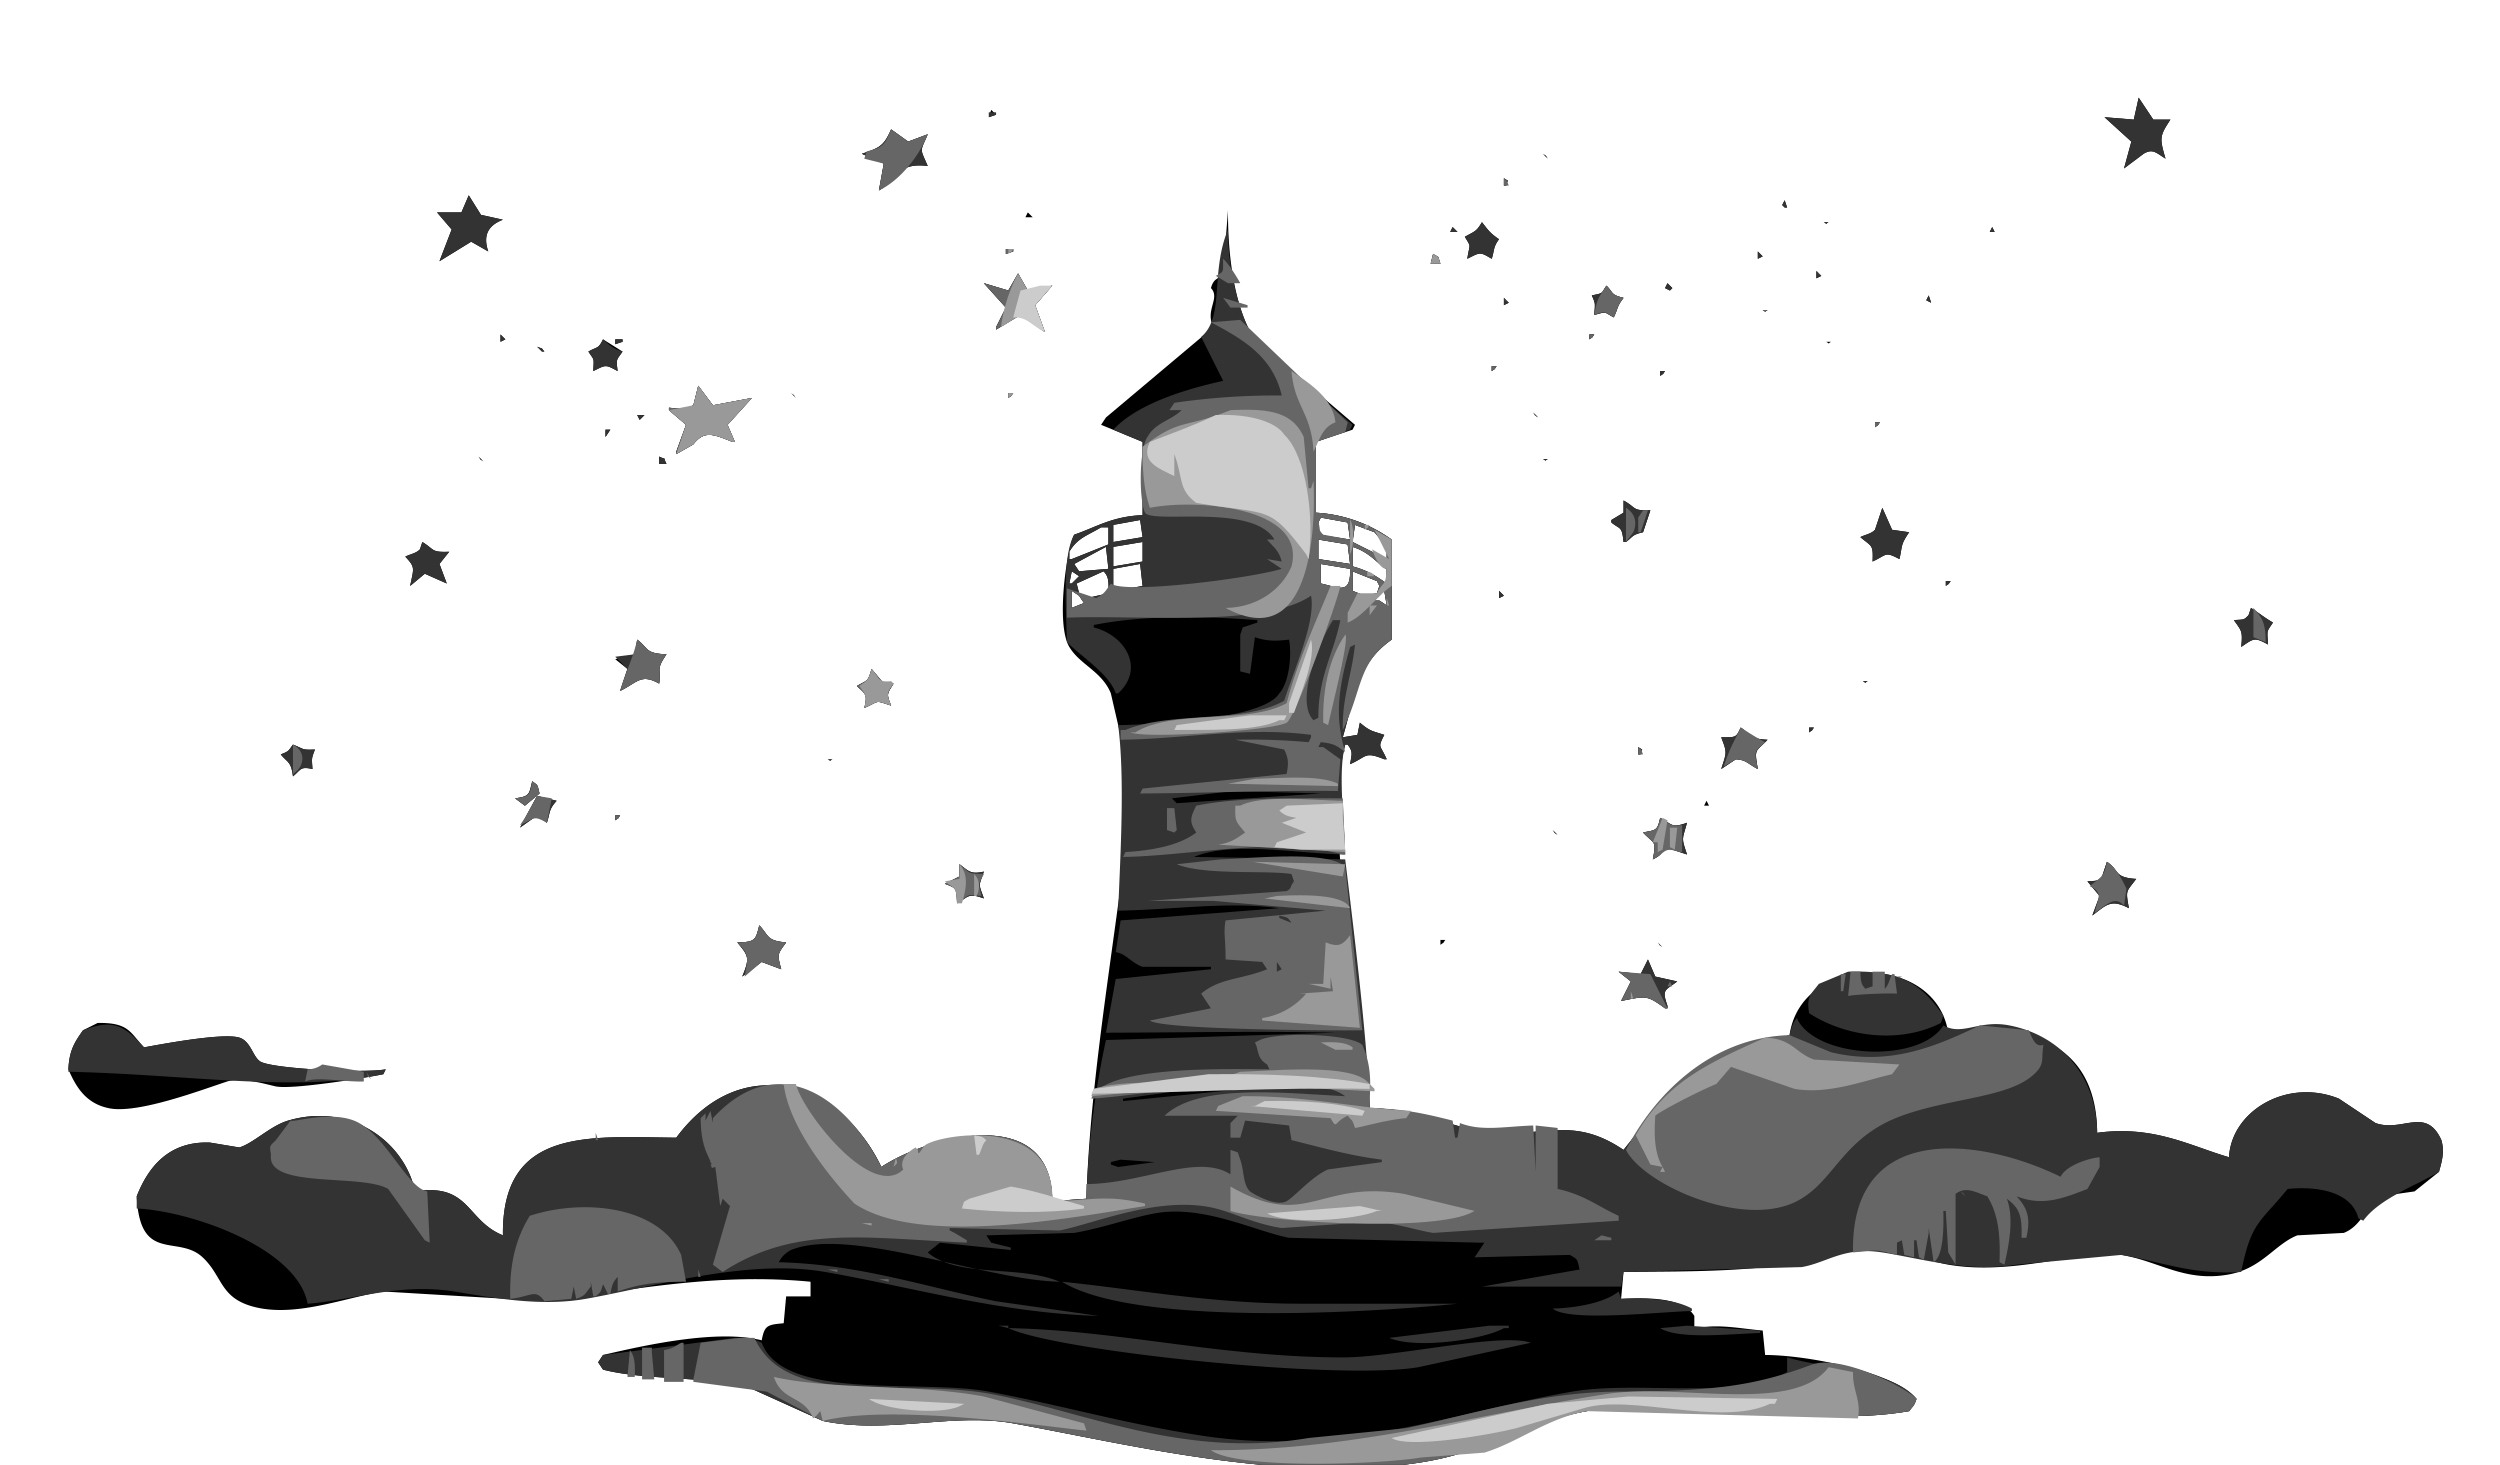 <svg xmlns="http://www.w3.org/2000/svg" width="1024" height="600" viewBox="0 0 1024 600">
  <defs>
    <style>
      .cls-1, .cls-2, .cls-3, .cls-4, .cls-5 {
        fill-rule: evenodd;
      }

      .cls-2 {
        fill: #333;
      }

      .cls-3 {
        fill: #666;
      }

      .cls-4 {
        fill: #999;
      }

      .cls-5 {
        fill: #ccc;
      }
    </style>
  </defs>
  <path id="Color_Fill_5" data-name="Color Fill 5" class="cls-1" d="M876,40l6,9h7c-4.487,6.788-4.455,7.542-2,16-3.966-2.538-5.333-4.205-9-2l-8,6,3-11L862,48l12,1Q875,44.5,876,40ZM406,45l2,2-3,1Zm-41,8,7,5,8-3c-3.2,7.493-3.218,5.506,0,13-12.69-1.6-11.8,5.374-20,10q1-5.5,2-11l-9-4C360.386,60.477,361.931,59.888,365,53ZM632,63c1.923,1.392.6,0.1,2,2ZM616,73c2.617,1.775,1.362.063,1,3h-1V73ZM192,80l5,8,9,2c-5.528,2.121-8.451,5.883-6,13l-7-4-13,8q2.5-6.5,5-13l-6-7h10Zm539,2,1,3h-1l-1-1Zm27,0h0ZM665,521q-0.5,5.5-1,11c12.153-.641,25.53-0.311,30,7v5h1c9.043-1.776,18.042.213,27,1q0.5,5,1,10c17.84,0.034,53.252,7.165,62,18-1.152,3.273-1.381,2.718-3,5-41.816,7.31-89.124-7.506-132,0-24.43,4.277-39.787,16.569-68,21-56.112,8.812-121.507-7.816-167-16-24.974-4.493-51.434,4.6-78-1l-31-14c-19.682-4.391-42.106-2.643-59-7l-2-3,2-3c16.35-3.813,46.65-10.7,65-6,1.147-6.234,2.4-6.38,9-7q0.5-5.5,1-11h10v-6c-38.169-3.663-71.52,3.067-108,8l-67-4c-15.863,2.49-36.724,11.076-54,6-13-3.819-11.89-12.4-20-20-10.108-9.467-25.764,2.675-27-25,4.709-11.972,13.13-22.646,30-22l12,2c5.8-1.7,12.725-8.856,20-11,25.77-7.594,47.794,8.806,52,29,22.533-3.538,20.873,11.875,36,18-0.541-44.37,35.15-40.346,71-40,26.668-36.044,67.366-23.021,84,12,18.874-12.577,70.055-26.605,70,14l14-1c1.25-41.248,8.148-84.139,14-128q1-26.5,2-53l-6-26c-3.672-9.053-12.634-11.691-17-19-5.744-9.616-.826-41.228,2-46,9.1-3.12,15.479-7.491,28-8V181l-17-7,2-3,44-37c-3.581-7.064,3-11.807-1-16,1.332-4.807,3.6-3.362,5-6q1-13,2-26c-0.232,24,4.435,43.849,11,53l41,35q-0.5,1-1,2l-15,5v29a58.468,58.468,0,0,1,31,11v41c-13.753,9.827-14.622,21.266-20,40l6-1q0.5-2.5,1-5c4.323,3.662,5.012,3.329,10,5-2.8,5.533-1.685,3.822,1,10h-1c-8.284-3.342-6.916-1.067-14,2,0.667-4.136,1.241-5.065-1-8h-1c-9.888,38.469,9.069,115.307,10,149,18.459-.145,30.634,6.605,44,9,25.329,4.539,37.479-7.237,60,8,20.059-25.4,30.76-37.087,68-47,4.763-33.663,59.875-34,65-1,33.458-4.639,60.818,4.66,61,41,23.252-3.137,38.041,5.365,54,10,0.971-18.894,23.68-32.572,45-24l15,10c11.026,3.943,20.64-6.983,27,7,1.35,4.823.23,8.572-1,13l-10,8-14,2c-5.566,3.567-7.53,12.129-15,15l-19,1c-9.2,3.6-14.461,13.489-28,16-23.194,4.3-34.6-11.58-58-8-16.478,2.521-37.348,7.425-57,4-10.295-1.794-34.047-10.83-48-5C729.783,521.447,691.99,520.69,665,521ZM370,87h0Zm51,0,2,2h-3Zm186,4c2.687,3.427,3.294,4.447,7,7-2.452,3.137-1.915,4.981-3,8-4.973-2.953-4.633-2.659-10,0,0.97-6.459,1.752-4.432-1-9C604.035,94.656,604.629,95.046,607,91Zm140,0h2C747.255,91.977,748.78,91.912,747,91ZM595,93l2,2h-3Zm221,0,1,2h-2Zm-404,9h3v1l-3,1v-2Zm308,1,2,2-2,1v-3Zm-133,1c3.027,1.932,1.619.2,3,4h-4Q586.5,106,587,104Zm157,7,2,2-2,1v-3Zm-327,1,4,7,10-2-7,8,4,11-10-7-10,6v-1l4-8-9-10,10,3Zm266,4,2,2-1,1-2-1Q682.5,117,683,116Zm-25,1c3.016,2.991,1.621,3.7,7,5-2.882,3.805-1.989,3.712-4,8-4.615-2.518-2.633-2.32-8-1,0.347-4.822.6-4.408-1-8C656.962,119.989,655.748,120.3,658,117Zm132,4q0.5,1.5,1,3l-2-1Q789.5,122,790,121Zm-174,1,2,2-2,1v-3Zm106,5h2C722.255,127.977,723.78,127.912,722,127Zm-328,5,1,2Zm343,0q0.5,1,1,2Q737.5,133,737,132Zm-532,5,2,2-2,1v-3Zm446,0h2c-1.392,1.923-.1.6-2,2v-2Zm-404,2,8,5c-2.452,3.6-2.71,2.822-2,8-5.125-2.77-4.714-2.6-10,0,0.235-5.683.564-4.1-2-8C244.664,141.884,245,143.07,247,139Zm5,0h3v1l-3,1v-2Zm496,1h2C748.255,140.977,749.78,140.912,748,140Zm17,0q0.5,1,1,2Q765.5,141,765,140Zm-545,2c3.023,1.259,1.2-.018,3,2h-1Zm85,1h0Zm306,7h2c-1.392,1.923-.1.6-2,2v-2Zm69,2h2c-1.392,1.923-.1.6-2,2v-2Zm-321,5h0Zm-73,1,6,8,16-3-10,11,3,7h-1c-7.737-3.126-11.5-4.817-16,1l-7,4v-1l4-11-7-6v-1c5.391,0.511,6.206.774,10-1Q285,162,286,158Zm108,2h0Zm-70,1c1.923,1.392.6,0.1,2,2Zm89,0h2c-1.392,1.923-.1.6-2,2v-2Zm250,0q0.5,1,1,2Q663.5,162,663,161Zm-35,8,2,2C628.077,169.608,629.4,170.9,628,169Zm-367,1h3l-2,2Zm507,3h2c-1.392,1.923-.1.6-2,2v-2Zm-520,3h2l-2,3v-3Zm-52,11,2,2C196.077,187.608,197.4,188.9,196,187Zm74,0c3.583,1.782,1.184-.531,3,3h-3v-3Zm362,1h2C632.255,188.977,633.78,188.912,632,188Zm72,14q0.5,1,1,2Q704.5,203,704,202Zm-39,3c5.515,3.016,3.331,4.237,11,4l-3,9c-4.629,1.077-4.048,1.806-7,4h-1c-0.671-6.675-1.335-4.983-5-8v-1l5-3v-5Zm106,3,4,9,7,1c-3.753,5.424-2.689,5.679-4,11-6.107-3.21-4.926-1.791-11,1,0.321-7.176-.373-6-5-10,2.2-1.106,4.394-1.314,6-3Zm-405,3h0Zm187,10q-0.5-3.5-1-7l-11-2q-0.5,1-1,2v5Zm-97,1,12-2q-0.5-3.5-1-7l-11,2v7Zm99-7q-0.5,3.5-1,7l14,7v-5l-5-6Zm-104,1c-5.62,3.418-9.616,4.253-13,10v3h1l15-6v-7h-3Zm102,15q-0.5-4-1-8l-12-2v8Zm247-10q0.5,1,1,2Q800.5,222,800,221Zm-627,1c5.212,3.209,3.466,4.275,11,4l-4,5,3,8-9-4-6,5c1.41-7.244,2.307-7.453-2-12,2.2-1.106,4.394-1.314,6-3Q172.5,223.5,173,222Zm295,8v-8l-12,2v8Zm-15-6-13,7,2,3,12-1Q453.5,228.5,453,224Zm101,0v8c6.193,1.63,9.645,3.963,14,7v-6C565.782,232.58,561.513,226.205,554,224Zm-86,16q-0.5-4.5-1-9l-11,2v9h1Zm73-9v8c7.7,1.685,12.315,4.775,12-6Zm-102,3q-0.5,2.5-1,5h1l3-3Zm13,0-11,5,1,4,3,2,9-2C454.138,238.31,454.184,236.159,452,234Zm102,0v8l5,2,5-1q0.5-1.5,1-3-0.5-1-1-2Zm243,4h2c-1.392,1.923-.1.6-2,2v-2Zm-358,4v7l5-2-2-3Zm128,0-4,4h2l3,2Q567.5,245,567,242Zm47,0,2,2-2,1v-3Zm308,7c3.179,2.031,5.287,3.807,9,6-2.6,3.96-2.418,2.762-2,9-5.592-3.082-5.835-2.535-11,1,0.669-6.671.1-6.561-3-11,4.238-.312,3.964.062,6-2Q921.5,250.5,922,249ZM261,262c4.774,3.528,3.056,5.682,12,6-4.459,6.481-2.167,5.646-3,12-7.527-4.256-8.993-.382-16,3l3-9-5-4,8-2Q260.5,265,261,262Zm96,12,5,6h4c-2.571,4.2-3.014,4.044-1,9-7.021-2.282-4.392-1.894-11,1,1.517-5.623.321-5.884-3-9C355.261,278.435,355.409,279.5,357,274Zm406,5h2C763.255,279.977,764.78,279.912,763,279Zm-50,19c4.376,2.988,3.132,4.574,11,5-5.041,5.306-5.466,3.374-4,12-4.387-2.323-4.6-3.711-9-4l-6,4c2.267-6.978,2.462-6.62,0-13C711.137,301.948,711.016,302.24,713,298Zm28,0h2c-1.392,1.923-.1.6-2,2v-2Zm-621,7c4.7,1.8,3.39,2.246,9,2-1.407,3.759-1.337,3.328-1,8-5.146-1.16-4.62.259-8,3-0.815-6.246-2.121-5.455-5-9C118.561,307.64,118.028,307.59,120,305Zm551,1c2.617,1.775,1.362.063,1,3h-1v-3Zm-332,5h2C339.255,311.977,340.78,311.912,339,311Zm393,6h0Zm-514,3c2.649,1.987,1.963,1.127,3,5l-6,5-4-3C217.175,326.165,216.662,325.256,218,320Zm2,6,8,2c-3.381,3.792-2.527,4.592-4,9l-4-3-7,5Zm479,2q0.5,1,1,2h-2Q698.5,329,699,328Zm-447,6h2c-1.392,1.923-.1.6-2,2v-2Zm428,1c5.209,2.747,4.5,4.307,11,2-1.978,7.247-2.35,5.837,0,13l-9-3c-1.77,3-1.752,3.334-5,5,1.538-8,.694-6.016-4-11C678.132,339.891,678.833,340.529,680,335Zm-44,5,2,2C636.077,340.608,637.4,341.9,636,340Zm227,13c5.273,3.6,2.719,6.416,12,7-4.124,5.517-4.375,4.32-3,12-7.331-3.8-9.008-1.536-15,3l3-8-5-6c4.238-.312,3.964.062,6-2Q862,356,863,353Zm-470,1c3.709,2.728,4.487,4.275,10,3-2.161,6.3-2.233,4.7,0,11-6.438-2.289-6-.884-11,2-0.206-6.363-.3-6.21-5-8l6-3v-5Zm-83,8,1,2Zm1,17c3.964,4.111,2.865,6.381,11,7-3.467,4.883-3.775,4.559-2,11l-8-3-8,6c3.328-7.825,2.472-8.523-2-14C309.531,385.932,309.518,384.859,311,379Zm279,6h2c-1.392,1.923-.1.6-2,2v-2Zm89,1,2,2C679.077,386.608,680.4,387.9,679,386Zm-4,7,3,7,9,2c-4.993,3.822-6.413,3.088-4,10v1h-1c-7.5-5.469-7.664-5.075-18-3l4-8-5-4,9,1ZM40,419c12.774-.2,13.229,3.874,19,10,6.331-1.153,32.206-6.079,39-4,4.962,1.518,5.56,8.386,9,10,6.057,2.842,41.848,4.641,51,3l-1,2c-7.325,1.518-37.225,6.369-44,5-3.44-.695-13.923-3.972-20-2-9.754,3.165-36.07,13.206-48,11-9.8-1.813-13.866-8.805-17-16,0.354-7.977,2.731-11.33,6-16Z"/>
  <path id="Color_Fill_4" data-name="Color Fill 4" class="cls-2" d="M876,40l6,9h7c-4.487,6.788-4.455,7.542-2,16-3.966-2.538-5.333-4.205-9-2l-8,6,3-11L862,48l12,1Q875,44.5,876,40ZM405,46h3v1l-3,1V46Zm-40,7,7,5,8-3c-3.2,7.493-3.218,5.506,0,13-12.69-1.6-11.8,5.374-20,10q1-5.5,2-11l-9-4C360.386,60.477,361.931,59.888,365,53ZM632,63c1.923,1.392.6,0.1,2,2ZM616,73c2.617,1.775,1.362.063,1,3h-1V73ZM192,80l5,8,9,2c-5.528,2.121-8.451,5.883-6,13l-7-4-13,8q2.5-6.5,5-13l-6-7h10Zm539,2,1,3h-1l-1-1ZM370,87h0Zm132,2v0Zm105,2c2.687,3.427,3.294,4.447,7,7-2.452,3.137-1.915,4.981-3,8-4.973-2.953-4.633-2.659-10,0,0.97-6.459,1.752-4.432-1-9C604.035,94.656,604.629,95.046,607,91Zm140,0h2C747.255,91.977,748.78,91.912,747,91ZM595,93l2,2h-3Zm221,0,1,2h-2ZM551,350c-18.538-.258-46.308-5.6-62,1l62,1c4.119,33.748,9.33,76.989,10,102,18.459-.145,30.634,6.605,44,9,25.329,4.539,37.479-7.237,60,8,20.059-25.4,30.76-37.087,68-47,0.735-3.149,1.315-5.048,3-7,7.4,16.63,50.263,18.824,60,3,7.85,4.461,14.549-2.414,27,0,20.407,3.957,35.692,19.9,36,44,23.252-3.137,38.041,5.365,54,10,0.971-18.894,23.68-32.572,45-24l15,10c11.026,3.943,20.64-6.983,27,7,1.35,4.823.23,8.572-1,13-9.652,5.724-24.343,10.878-31,20l-2-1c-2.854-11.191-17.475-13.2-29-12-11.371,13.969-14.913,13.434-19,34-20.048,1.3-32.707-4.182-49-7l-43,4c-20.394,3.27-38.8-2.475-55-5-15.788-2.461-22.453,4.154-33,6l-73,2q-0.5,3-1,6H607l40-7c-1.016-4.433-.661-4.016-4-6l-39,1,4-6h-2l-78-2c-14.179-2.751-35.121-13.628-55-10-10.036,1.832-20.616,5.829-33,8l-36,1,2,3,8,2v1l-29-3-5,4c12.5,10.629,37.542,4.928,54,12-30.5-.608-86.021-22.785-110-13a11.379,11.379,0,0,0-5,5c33.321,0.886,59.614,10.024,89,16l42,6c-40.12-1.172-76.038-11.717-112-18-31.882-5.57-70.56,6.145-98,11-18.492,3.272-37.714-.376-54-3-22.442-3.617-41.759,3.643-60,5-4.2-22.669-47.317-37.9-70-39v-5c4.709-11.972,13.13-22.646,30-22l12,2c5.8-1.7,12.725-8.856,20-11,25.77-7.594,47.794,8.806,52,29,22.533-3.538,20.873,11.875,36,18-0.541-44.37,35.15-40.346,71-40,26.668-36.044,67.366-23.021,84,12,18.874-12.577,70.055-26.605,70,14l14-1a357.359,357.359,0,0,1,8-65l94-3c-30.256-.732-63.184-0.054-94,0q2-11,4-22l39-4v-1H468c-4.243-1.342-6.8-5.429-11-6q1-6.5,2-13l65-5c-21.666-2.867-43.174.67-66,1,1-24.448,2.74-54.579,0-76,15.494-.225,59.567-2.447,66-13,4.009-4.442,5.2-15.5,4-22-6.135.688-9.158,0.582-14-1q-1,7.5-2,15l-4-1V260l1-3,6-2v-1c-22.1-1.654-46.321-2.124-67,2v1c12.906,3.218,21.087,16.773,10,27h-1c-2.727-7.928-13.227-14.325-20-21-0.375-15.662-1.879-35.3,3-44,9.1-3.12,15.479-7.491,28-8V181l-12-5c9.67-10.411,28.968-16.472,45-20q-4.5-9-9-18c9.8-8.3,3.58-26.073,11-44-0.193,18.325,5.835,37.815,11,45l40,35q-0.5,1-1,2l-14,5v29a58.468,58.468,0,0,1,31,11v41c-13.753,9.827-14.622,21.266-20,40l6-1q0.5-2.5,1-5c4.323,3.662,5.012,3.329,10,5-2.8,5.533-1.685,3.822,1,10h-1c-8.284-3.342-6.916-1.067-14,2,0.667-4.136,1.241-5.065-1-8h-1C548.025,316.088,550.478,334.524,551,350ZM412,102h3v1l-3,1v-2Zm308,1,2,2-2,1v-3Zm-133,1c3.027,1.932,1.619.2,3,4h-4Q586.5,106,587,104Zm157,7,2,2-2,1v-3Zm-327,1,4,7,10-2-7,8,4,11-10-7-10,6v-1l4-8-9-10,10,3Zm266,4,2,2-1,1-2-1Q682.5,117,683,116Zm-25,1c3.016,2.991,1.621,3.7,7,5-2.882,3.805-1.989,3.712-4,8-4.615-2.518-2.633-2.32-8-1,0.347-4.822.6-4.408-1-8C656.962,119.989,655.748,120.3,658,117Zm132,4q0.5,1.5,1,3l-2-1Q789.5,122,790,121Zm-174,1,2,2-2,1v-3Zm106,5h2C722.255,127.977,723.78,127.912,722,127Zm-328,5,1,2Zm343,0q0.5,1,1,2Q737.5,133,737,132Zm-532,5,2,2-2,1v-3Zm446,0h2c-1.392,1.923-.1.6-2,2v-2Zm-404,2c2.958,2.443,3.531,3.564,8,5-2.452,3.6-2.71,2.822-2,8-5.125-2.77-4.714-2.6-10,0,0.235-5.683.564-4.1-2-8C244.664,141.884,245,143.07,247,139Zm5,0h3v1l-3,1v-2Zm496,1q0.5,1,1,2Q748.5,141,748,140Zm17,0q0.5,1,1,2Q765.5,141,765,140Zm-545,2c3.023,1.259,1.2-.018,3,2h-1Zm391,8h2c-1.392,1.923-.1.6-2,2v-2Zm69,2h2c-1.392,1.923-.1.6-2,2v-2Zm-321,5h0Zm-73,1,6,8,16-3-10,11,3,7h-1c-7.737-3.126-11.5-4.817-16,1l-7,4v-1l4-11-7-6v-1c5.391,0.511,6.206.774,10-1Q285,162,286,158Zm127,3h2c-1.392,1.923-.1.6-2,2v-2Zm250,0q0.5,1,1,2Q663.5,162,663,161Zm-35,8,2,2C628.077,169.608,629.4,170.9,628,169Zm-367,1h3l-2,2Zm507,3h2c-1.392,1.923-.1.6-2,2v-2Zm-520,3h2l-2,3v-3Zm-52,11,2,2C196.077,187.608,197.4,188.9,196,187Zm74,0c3.583,1.782,1.184-.531,3,3h-3v-3Zm362,1h2C632.255,188.977,633.78,188.912,632,188Zm33,17c5.515,3.016,3.331,4.237,11,4l-3,9c-4.629,1.077-4.048,1.806-7,4h-1c-0.671-6.675-1.335-4.983-5-8v-1l5-3v-5Zm106,3,4,9,7,1c-3.753,5.424-2.689,5.679-4,11-6.107-3.21-4.926-1.791-11,1,0.321-7.176-.373-6-5-10,2.2-1.106,4.394-1.314,6-3Zm-405,3h0Zm187,10q-0.5-3.5-1-7l-11-2q-0.5,1-1,2v5Zm-97,1,12-2q-0.5-3.5-1-7l-11,2v7Zm99-7q-0.5,3.5-1,7l14,7v-5l-5-6Zm-104,1c-5.62,3.418-9.616,4.253-13,10v3h1l15-6v-7h-3Zm102,15q-0.5-4-1-8l-12-2v8Zm247-10q0.5,1,1,2Q800.5,222,800,221Zm-627,1c5.212,3.209,3.466,4.275,11,4l-4,5,3,8-9-4-6,5c1.41-7.244,2.307-7.453-2-12,2.2-1.106,4.394-1.314,6-3Q172.5,223.5,173,222Zm295,8v-8l-12,2v8Zm-15-6-13,7,2,3,12-1Q453.5,228.5,453,224Zm101,0v8c6.193,1.63,9.645,3.963,14,7v-6C565.782,232.58,561.513,226.205,554,224Zm-86,16q-0.5-4.5-1-9l-11,2v9h1Zm73-9v8c7.7,1.685,12.315,4.775,12-6Zm-102,3q-0.5,2.5-1,5h1l3-3Zm13,0-11,5,1,4,3,2,9-2C454.138,238.31,454.184,236.159,452,234Zm102,0v8l5,2,5-1q0.5-1.5,1-3-0.5-1-1-2Zm243,4h2c-1.392,1.923-.1.6-2,2v-2Zm-358,4v7l5-2-2-3Zm128,0-4,4h2l3,2Q567.5,245,567,242Zm47,0,2,2-2,1v-3Zm308,7c3.179,2.031,5.287,3.807,9,6-2.6,3.96-2.418,2.762-2,9-5.592-3.082-5.835-2.535-11,1,0.669-6.671.1-6.561-3-11,4.238-.312,3.964.062,6-2Q921.5,250.5,922,249ZM261,262c4.774,3.528,3.056,5.682,12,6-4.459,6.481-2.167,5.646-3,12-7.527-4.256-8.993-.382-16,3l3-9-5-5,8-1Q260.5,265,261,262Zm96,12,5,6h4c-2.571,4.2-3.014,4.044-1,9-7.021-2.282-4.392-1.894-11,1,1.517-5.623.321-5.884-3-9C355.261,278.435,355.409,279.5,357,274Zm406,5h2C763.255,279.977,764.78,279.912,763,279Zm-50,19c4.376,2.988,3.132,4.574,11,5-5.041,5.306-5.466,3.374-4,12-4.387-2.323-4.6-3.711-9-4l-6,4c2.267-6.978,2.462-6.62,0-13C711.137,301.948,711.016,302.24,713,298Zm28,0h2c-1.392,1.923-.1.6-2,2v-2Zm-621,7c4.7,1.8,3.39,2.246,9,2-1.407,3.759-1.337,3.328-1,8-5.146-1.16-4.62.259-8,3-0.815-6.246-2.121-5.455-5-9C118.561,307.64,118.028,307.59,120,305Zm551,1c2.617,1.775,1.362.063,1,3h-1v-3ZM218,320c2.649,1.987,1.963,1.127,3,5l-6,5-4-3C217.175,326.165,216.662,325.256,218,320Zm287,4-25,3,2,2,59-4Zm-285,2,8,2c-3.381,3.792-2.527,4.592-4,9l-4-3-7,5Zm479,2q0.5,1,1,2Q699.5,329,699,328Zm-447,6h2c-1.392,1.923-.1.6-2,2v-2Zm428,1c5.209,2.747,4.5,4.307,11,2-1.978,7.247-2.35,5.837,0,13l-9-3c-1.77,3-1.752,3.334-5,5,1.538-8,.694-6.016-4-11C678.132,339.891,678.833,340.529,680,335Zm-44,5,2,2C636.077,340.608,637.4,341.9,636,340Zm227,13c5.273,3.6,2.719,6.416,12,7-4.124,5.517-4.375,4.32-3,12-7.331-3.8-9.008-1.536-15,3l3-8-5-6c4.238-.312,3.964.062,6-2Q862,356,863,353Zm-470,1c3.709,2.728,4.487,4.275,10,3-2.161,6.3-2.233,4.7,0,11-6.438-2.289-6-.884-11,2-0.206-6.363-.3-6.21-5-8l6-3v-5Zm-82,25c3.964,4.111,2.865,6.381,11,7-3.467,4.883-3.775,4.559-2,11l-8-3-8,6c3.328-7.825,2.472-8.523-2-14C309.531,385.932,309.518,384.859,311,379Zm364,14,3,7,9,2c-4.993,3.822-6.413,3.088-4,10v1h-1c-7.5-5.469-7.664-5.075-18-3l4-8-5-4,9,1Zm82,5c22.282-.735,30.3,5.531,39,18q-0.5,1.5-1,3c-17.494,8.921-39.58,5.4-54-4-1.073-7,.588-7.5,4-12ZM28,439c0.151-8.581,2.573-12.109,6-17,13.181-5.162,17.521-1.062,25,7,6.331-1.153,32.206-6.079,39-4,4.962,1.518,5.56,8.386,9,10,6.057,2.842,41.848,4.641,51,3l-1,2C120.443,447.592,77.155,440.043,28,439Zm461,7-29,4v1l50-5H489Zm-30,29-4,1v1l3,1,15-2Zm-24,50c30.418,3.07,61.255,9,98,9h64C555.842,538.247,463.5,542.809,435,525Zm114,0,10,1Zm114,4q0.5,1.5,1,3c11.119-.385,21.95.083,29,4v1c-13.019.283-50.489,4.59-57-1C645.771,535.707,657.219,533.635,663,529ZM409,543h4v1Zm201,0h8v1h-2c-7.694,4.54-35.628,8.819-47,4Zm81,0,30,2v1c-11.454.3-33.325,2.825-41-2Zm-278,1c44.717,0.8,86.83,11.917,137,12,21,0.035,64.914-10.306,77-6l-46,10C548.447,565.556,432.928,553.444,413,544Zm-112,4c5.3-.084,8.021.525,11,2,9.05,24.028,64.871,14.767,93,20,29.589,5.5,54.955,13.012,87,18,57.692,8.981,107-10.327,152-18,27.321-4.659,67.441,3.713,88-8v-6c16.645,4.947,43.2,4.966,53,17-1.152,3.273-1.381,2.718-3,5-41.816,7.31-89.124-7.506-132,0-24.43,4.277-39.787,16.569-68,21-56.112,8.812-121.507-7.816-167-16-24.974-4.493-51.434,4.6-78-1l-31-14c-19.682-4.391-42.106-2.643-59-7l-2-3,2-3Z"/>
  <path id="Color_Fill_3" data-name="Color Fill 3" class="cls-3" d="M365,53l7,5,8-3c-3.09,8.19-11,18.791-20,23q1-5.5,2-11l-8-2,1-3C362.112,60.4,362.435,58.924,365,53Zm13,13,1,2Zm238,7c2.042,1.8.707,0.015,2,3h-2V73ZM595,93l1,2Zm-183,9h3v1l-3,1v-2Zm175,2c3.027,1.932,1.619.2,3,4h-4Q586.5,106,587,104Zm-86,2c2.308,2.124,5.564,7.3,7,10h-5l-5-3C501.718,111.022,500.838,111.379,501,106Zm243,5,2,2C744.077,111.608,745.4,112.9,744,111Zm-327,1,4,7,10-2-7,8,4,11-10-7-10,6v-1l4-8-9-10,10,3Zm241,5c3.016,2.991,1.621,3.7,7,5-2.882,3.805-1.989,3.712-4,8-4.275-2.432-3.076-2.709-8-1C654.3,121.773,654.591,122.379,658,117Zm-157,5,10,3v1h-7Zm115,0,2,2C616.077,122.608,617.4,123.9,616,122Zm106,5h2C722.255,127.977,723.78,127.912,722,127ZM437,253V241l12,4c3.618-2.038,3.7-2.757,6-6,5.3,4.417,56.37-1.931,70-6l-6-4,6,1c-1.38-5.041-3.311-5.655-6-9h3c-8.81-14.992-49.939-6.271-53-11-2.651-5.836-2.285-26.759,1-31,3.149-5.872,9.487-6.663,14-11h-5l2-3a286.006,286.006,0,0,1,44-3c-3.7-15.879-15.646-22.933-29-30l12-1,44,42q-0.5,2-1,4l-12,4v29a59.517,59.517,0,0,1,31,11v41c-14.048,9.786-11.929,20.757-20,37-0.317-13.424,3.773-22.565,5-35l-2,1c-4.9,16.964-6.339,29.035-2,43-3.527-2.371-4.035-3.414-10-4q-0.5,1-1,2h2l7,5q-0.5,6.5-1,13c-26.977-.366-54.571.914-81,1l1-2,59-6c0.9-4.573.722-6.483-1-10l-20-4a270.208,270.208,0,0,1,30,1q0.5-1,1-2v-1c-26.423-3.472-52.573,1.76-78,2v-4h2c18.281-7.757,48.6-2.546,65-12,3.913-12.393,13.067-32.564,11-43C517.9,257.093,467.082,251.789,437,253ZM737,132q0.5,1,1,2Q737.5,133,737,132Zm-86,5h2c-1.392,1.923-.1.6-2,2v-2Zm114,3q0.5,1,1,2Q765.5,141,765,140ZM611,150h2c-1.392,1.923-.1.6-2,2v-2Zm70,2q0.5,1,1,2Q681.5,153,681,152Zm-395,6,6,8,16-3-10,11,3,7h-1c-7.737-3.126-11.5-4.817-16,1l-7,4v-1l4-11-7-6v-1c5.391,0.511,6.206.774,10-1Q285,162,286,158Zm127,3h2c-1.392,1.923-.1.6-2,2v-2Zm215,8,2,2C628.077,169.608,629.4,170.9,628,169Zm140,4h2c-1.392,1.923-.1.6-2,2v-2ZM666,208c3.446,2.022,4.824,5.9,3,10l-3,4V208Zm7,1h2l-3,9h-1v-6ZM553,221q-0.5-3.5-1-7l-11-2q-0.5,1-1,2c1.073,3.245-.168,2.828,2,5Zm2-6q-0.5,3.5-1,7l14,7v-5l-5-6Zm-2,16q-0.5-4-1-8l-12-2v8Zm1-7v8c6.193,1.63,9.645,3.963,14,7v-6C565.782,232.58,561.513,226.205,554,224Zm-52,3,12,1Zm39,4v8c7.7,1.685,12.315,4.775,12-6Zm13,3v8l5,2,5-1q0.5-1.5,1-3-0.5-1-1-2Zm-115,8v7l5-2-2-3Zm128,0-4,4h2l3,2Q567.5,245,567,242Zm356,7c3.566,4,4.99,6.011,5,14l-5-2V249Zm-377,5c-4.616,6.788-16.058,32.763-8,41l2-1c-0.045-17.137,6.215-26.009,9-40h-3Zm-285,8c4.774,3.528,3.056,5.682,12,6-4.459,6.481-2.167,5.646-3,12-7.527-4.256-8.993-.382-16,3C256.651,273.945,259.06,270.439,261,262Zm96,12,5,6h4c-2.571,4.2-3.014,4.044-1,9-7.021-2.282-4.392-1.894-11,1,1.517-5.623.321-5.884-3-9C355.261,278.435,355.409,279.5,357,274Zm200,22v0Zm156,2c3.464,2.208,5.675,3.727,10,6-4.782,4.563-4.409,3.222-3,11-4.387-2.323-4.6-3.711-9-4l-5,3C708.8,305.655,710.047,304.307,713,298Zm-593,7c5.42,2.756,4.848,9.065,0,12V305Zm437,1v0Zm114,0c2.042,1.8.707,0.015,2,3h-2v-3ZM218,320c2.649,1.987,1.963,1.127,3,5l-6,5-4-3C217.058,326.247,216.985,325.525,218,320Zm2,6,6,1q-1,5-2,10c-5.724-3.173-4.852-1.763-11,1l2-3Zm330,1q0.5,11.5,1,23h-1c-28.029-7.451-62.208.62-90,1l1-2c11.186-.676,22.014-2.7,29-8-2.718-4.129-2.732-5.776,0-11C507.148,326.536,529.019,326.95,550,327Zm-72,4h3q0.5,4.5,1,9l-1,1-3-1v-9Zm-226,3h2c-1.392,1.923-.1.6-2,2v-2Zm428,1c4.633,2.38,3.221,3.439,9,3v11h-1c-6.75-2.192-5.26-.007-11,3,1.538-8,.694-6.016-4-11C678.132,339.891,678.833,340.529,680,335ZM500,352c13.108-.383,43.6-3.825,51,3l7,67c-11.116.209-82.764-.227-87-4l25-5-4-6c7.613-6.47,16.338-5.685,27-10l-2-3-15-1c-0.026-9.739-.924-10.57,0-16l41-4-46-4H470l57-4c2.46-1.5.906-1.18,3-4q-0.5-1.5-1-3c-10.517-1.648-35.542.638-47-4Zm363,1c3.688,2.276,6.072,7.053,8,11q-0.5,3.5-1,7c-3.562-4.157-6.6-.861-12,3,1.2-6.055,3.74-8.271-2-11C860.016,359.39,861.71,359.9,863,353Zm-470,1c4.792,3.629,2.565,3.8,10,4-2.416,4.7-2.254,3.488-1,9-7.227-.805-4.068-0.532-10,3-0.206-6.363-.3-6.21-5-8l6-3v-5Zm131,21v1l5,2C527.013,375.351,527.873,376.037,524,375Zm-213,4c3.964,4.111,2.865,6.381,11,7-3.467,4.883-3.775,4.559-2,11l-8-3-7,6c1.6-8.695,1.761-8.646-3-14C309.531,385.932,309.518,384.859,311,379Zm217,1v0Zm-5,14v4l2-1Zm140,4,13,1,7,14h-1c-7.5-5.469-7.664-5.075-18-3l4-8Zm104,0h5v7c1.672-1.612,1.867-3.821,3-6h1q0.5,4,1,8c-4.7-.309-18.479.419-20,1q0.5-5,1-10h4c0.208,4.313.262,4.827,2,7l3-1v-6Zm-13,1h2q-0.5,3.5-1,7h-1v-7Zm-2,1q0.5,1,1,2Q752.5,401,752,400Zm25,0h2C777.255,400.977,778.78,400.912,777,400Zm-93,2q0.5,1,1,2h-2Q683.5,403,684,402Zm81,4,2,1Zm46,14,20,2c2.046,4.837,3,6.783,6,6-0.88,5.132.235,6.844-2,10-9.16,11.7-34.261,11.117-56,19-24.589,8.916-27.478,27.049-43,35-22.362,11.455-62.945-6.989-70-21,11.423-22.266,34.515-46.151,67-47l17,7C774.7,436.917,793.787,428.1,811,420Zm22,4q0.5,1,1,2Q833.5,425,833,424ZM628,461q0.5,9.5,1,19V461l9,1v25c10.84,2.316,16.531,7.15,25,11v2l-76,5c-9.894-1.592-19.832-5.979-33-4l-29,2c-11.04-1.666-19.39-6.106-27-8-22.618-5.631-49.372,6.105-64,9l-45-1v1l2,1,5,3v1c-41.685-1.951-70.634-7.122-100,12l-4-3,7-24-3-3-1,3q-1-8-2-16c-2.181.493-.925,0.96-2-1,0.992-.122.263-0.37,0-1-0.406-2.37-3.955-5.648-4-18l2-2v3l2-4q0.5,2.5,1,5v-2c26.824-28.975,54.781-8.083,69,20,18.874-12.577,70.055-26.605,70,14l14-1v-6c23.242-.186,45.522-12.639,59-4V471l3,1,1,3c1.6,4.288,1.045,10.108,4,13,1.764,1.29,10.739,6.409,15,4,3.394-1.919,10.412-10.229,17-13l22-3v-1c-14.248-1.8-26.77-5.542-37-8q-0.5-3-1-6l-18-2q-1,3.5-2,7h-4v-6l3-3H477c14.249-13.6,50.551-9.072,74-8-16.643-12.562-83.418,0-104,1,4.819-13.545,54.9-12.116,73-12q-0.5-1-1-2c-4.4-2.643-3.31-5.993-5-9l2-1c7.774-3.472,37.276-2.552,42,2,4.584,10.2,2.933,18.329,3,26,13.18-.137,23.684,2.41,34,5q0.5,3.5,1,7h1q0.5-3,1-6C606.909,463.474,615.813,461.427,628,461Zm209-35q0.5,1,1,2Q837.5,427,837,426Zm3,1v0Zm-708,9,17,3v4c-9.253.152-19.057-2.133-24,0q0.5-2.5,1-5A10.263,10.263,0,0,0,132,436Zm18,3,2,3C149.958,440.2,151.293,441.985,150,439Zm25,49q0.5,10.5,1,21l-2-1-15-21c-10.906-6.447-49.959.113-48-14-0.607-3.956-.731-3.279,2-6l6-8c0.814,0.919,15.75-4.011,26,0C157.621,463.939,166.58,486.481,175,488Zm69-24,1,3h-1v-3Zm515,49c-1.053-53.854,51.927-47.181,85-31,2.444-4.944,12.416-7.752,16-8v4l-5,9c-9.793,3.771-18.2,7.242-29,3,4.2,4.7,5.942,8.432,4,17h-2c0.375-9.322-1.023-12.284-6-16,2.947,7.759.98,18.484-1,27l-2-1c0.445-12.21-.793-20.134-5-27-4.9-1.688-8.638-4.174-13-1v29l-3-5q-0.5-8.5-1-17h-1c0.142,6.146.16,18.506-4,21q-1-7-2-14v2q-1,5.5-2,11l-2-1q-0.5-3.5-1-7h-1v7l-4-1q-0.5-3-1-6l-2,1v5C767.331,511.728,770.151,511.927,759,513Zm44-25c1.923,1.392.6,0.1,2,2ZM281,525c-13.741.025-19.53,1.158-28,4v-6c-1.962,2.189-2.282,3.194-3,7h-1q-1-2-2-4c-1.059,3.651-.814,2.941-3,5h-1q-0.5-3-1-6v2c-2.492,2.85-1.707,3.458-6,5q-0.5-2.5-1-5-0.5,2.5-1,5l-11,1c-3.7-5.323-5.35-1.908-14-1-0.452-14.869,2.573-25.216,8-34,22.251-7.28,53.088-3.881,62,16Q280,519.5,281,525Zm375-19,4,1v1h-7ZM286,520l1,3h-1v-3Zm53,0h4v1Zm4,1,6,1Zm6,1,6,1Zm6,1,5,1Zm5,1h4v1Zm6,1h0Zm-63,23h6c13.421,29.4,60.988,16.243,97,23,38.162,7.161,78.809,26.666,130,18l40-4c27.6-5.9,55.186-14.812,87-15,36.449-.216,54.048-1.666,79-11,12.1-4.527,39.451,9.787,43,14-1.152,3.273-1.381,2.718-3,5-41.687,7.291-89.159-7.494-132,0-24.432,4.274-39.782,16.58-68,21-56.165,8.8-121.457-7.829-167-16-24.978-4.482-51.427,4.584-78-1l-23-12-30-4v-1l3-15Zm-23,18h-8V553c4.192-.82,4.105-1.389,7-3h1v16Zm-17-1V552h4v2q0.5,5.5,1,11h-5Zm-5-12c2.037,2.554,2.164,5.89,2,11h-3Q257.5,558.5,258,553Zm263,3,36,2Zm-239,1v0Z"/>
  <path id="Color_Fill_2" data-name="Color Fill 2" class="cls-4" d="M413,102h2c-1.392,1.923-.1.6-2,2v-2Zm174,2c3.027,1.932,1.619.2,3,4h-4Q586.5,106,587,104Zm-170,8,4,7,10-2-7,8,4,11-10-7-8,5A64.919,64.919,0,0,1,417,112Zm327,0h0Zm-22,15h0ZM529,152c6.741,4.639,16.894,10.777,18,21-5.446,2-6.428,7.144-9,12C537.264,169.1,530.142,166.574,529,152Zm-243,6,6,8,16-3-10,11,3,7h-1c-7.737-3.126-11.5-4.817-16,1l-7,4,4-12-7-6,10-2Q285,162,286,158Zm127,3h2c-1.392,1.923-.1.6-2,2v-2Zm91,7c14.741-.633,25.194.2,30,11q1,10.5,2,21h1q0.5-1.5,1-3c1.143,25.872-3.084,69.823-36,52,13.151-.174,23.1-7.743,27-17,6.365-24.585-39.345-27.724-58-24-2.407-7.044-3.1-15.086-3-25C484.154,170.927,484.271,175.858,504,168Zm49,45c1.4,1.542,1.973,10.056,0,14V213Zm3,1q0.5,1,1,2Q556.5,215,556,214Zm3,1h2c-1.392,1.923-.1.6-2,2v-2Zm4,2,7,4v19c-6.014,4.1-11.644,12.632-18,15v-4l4-8h8c2.621-5.2,3.634-2.728,4-10-2.264.114-4.312-3.258-6-8l7,4Zm-3,17c3.023,1.259,1.2-.018,3,2h-3v-2Zm3,2q0.5,1,1,2Q563.5,237,563,236Zm-18,4h4c-0.969,5.866-18.441,54.082-22,56-5.048,3.163-57.419,6.736-64,4h2c15.214-9.635,46.508-3.161,62-12C531.776,270.056,538.809,255.161,545,240Zm23,5q0.5,1.5,1,3h-1v-3Zm-7,3h3l-3,4v-4Zm7,2h0Zm-17,10c1.86,1.186-5.264,28.963-7,37l-2-1C541.659,280.87,544.989,268.7,551,260ZM357,274c3.4,3.693,2.459,5.629,8,5l1,1c-2.871,3.963-2.9,4.153-1,9-7.021-2.282-4.392-1.894-11,1,1.216-5.031.368-5.587-2-9C355.41,278.408,355.586,278.909,357,274Zm157,45c10.688-.29,26.526-1.658,34,2v1l-45-1Zm36,9q0.5,10.5,1,21l-52-3c5.48-.9,7.458-2.571,11-5-3.915-4.717-4.2-4.469-4-11h2C516.984,325.455,537.474,327.788,550,328Zm131,7,2,1q-1,6-2,12l-2,1v-4h-2Zm3,4h3q-0.5,4.5-1,9l-2-1v-8Zm-7,11q0.5,1,1,2Q677.5,351,677,350Zm-164,3,38,1q-0.5,2.5-1,5Zm-120,1c3.971,4.517,2.7,10.245,1,16h-2c-0.35-7.273-1.156-5.846-5-9l6-1v-6Zm6,4c2.352,2.293,2.521,5.779,1,9h-1v-9Zm124,9c8.612-.46,27.362-1.135,30,5l-35-4Zm23,39q-0.5-3-1-6v5l-9-2h6q0.5-8.5,1-17c4.639,1.788,6.686,1.712,10-3q2,19,4,38l-40-3v-1a29.363,29.363,0,0,0,18-10h-3Zm-19-2h0Zm141,2q0.5,1.5,1,3h-1v-3Zm55,19c11.375,0.555,12.146,6.177,20,9l35,2-3,4c-10.954,2.422-25.881,8.429-40,6l-26-9-6,7c-7.7,3.145-22.85,11.08-25,13-0.361,6.052-.774,14.724,3,21l-5-1-6-12C682.53,443.29,698.93,435.82,723,425Zm-182,2c5.455-.275,10.235-0.187,13,2v1h-7Zm14,0,2,3Zm-47,12c14.156-.431,44.363-3.393,52,4l3,3v1l-62-3-54,5,1-3C463.925,440.973,490.582,445.97,508,439Zm-77,53c16.6-.259,21.7-2.827,38,1v1c-30.442,4.827-92.43,16.714-119-1-9.008-9.527-26.859-30.858-29-49h5c2.668,11.28,31.049,47.77,44,35-1.455-2.912.473-6.39,5-9l1,1c-0.082,3.605,1.723-1.161,3-2C386.259,464.231,432.45,457.281,431,492Zm78-43c26.925-.185,47.147,5.087,69,6l-2,3c-8.034.621-17.3,3.485-21,4-1.136-3.637-1.133-2.736-3-5-5.892,2.726-4.2,5.814-7,1l-47-3,1-2ZM326,472h0Zm2,1,1,2Zm39,1c0.4,2.9,1.137,1.654-1,4Zm314,4q0.5,1,1,2h-2Q680.5,479,681,478Zm-177,8c31.406,18.042,35.882-2.806,71,3l29,7-2,1c-17.767,7.773-84.715,3.332-98-1V486ZM353,501h4v1Zm396,59,10,2c-0.284,7.45,3.468,11.652,2,19l-111-3c-16.552,3-27.741,12.611-42,17l-26,2c-16.758,2.848-75.293,4.915-86-3,57.981,0.291,108.906-14.722,162-23C687.725,566.365,734.577,579.416,749,560Zm-432,4c24.294,5.438,57.2,2.7,86,8l41,11,1,3c-17.66-1.837-80-11.058-108-4l-1-4c-1.339,1.427-1.247,1.76-3,3C329.608,571.53,320.271,574.182,317,564Z"/>
  <path id="Color_Fill_1" data-name="Color Fill 1" class="cls-5" d="M426,117h5l-7,8,4,11c-5.644-2.66-6.942-6.189-13-6l3-11Zm72,53c14.99-.616,24.988,3.29,28,8,9.271,8.819,12.361,34.357,10,51q-0.5-1-1-2c-15.578-20.42-14.356-15.881-45-21-7.554-5.645-5.275-10-9-20v9c-6.379-3.161-14.036-5.775-10-14C479.026,177.873,489.021,174.3,498,170Zm39,92c2.086,7.619-4.455,22.655-7,30h-2v-4Zm-25,31h15q-0.5,1-1,2h-2c-9.507,4.761-30.457,3.839-43,4l1-2Zm38,36c-0.142,9.148.226,7.7,1,19H533l-11-1q0.5-1,1-2l12-4-10-4,6-2c-3.807-.656-4.838-1.05-7-3l3-2ZM495,440c23.664-.254,47.216.613,66,4v2c-37.876-.72-77.689,1.6-114,2l1-2Zm23,11c15.617-.313,29.969.609,41,4q-0.5,1-1,2l-46-4h2ZM399,465c3.635,0.644,3.027.4,5,2-1.672,1.612-1.867,3.821-3,6h-1Q399.5,469,399,465Zm15,21c10.395,1.75,18.876,4.849,30,8v1c-15.586,2.155-34.541,1.626-50,0,1.321-3.827,0-2.08,3-4Zm143,8,9,2h-2c-8.888,3.81-36.814,5.69-45,1Zm110,78,61,1q-0.5,1-1,2h-2c-20.272,9.643-57.342-4.419-77,2l-27,8c-12.165,3.073-44.845,8.373-51,4l64-14Zm-311,1,39,2-2,1C384.426,579.859,361.046,577.27,356,573Z"/>
</svg>
